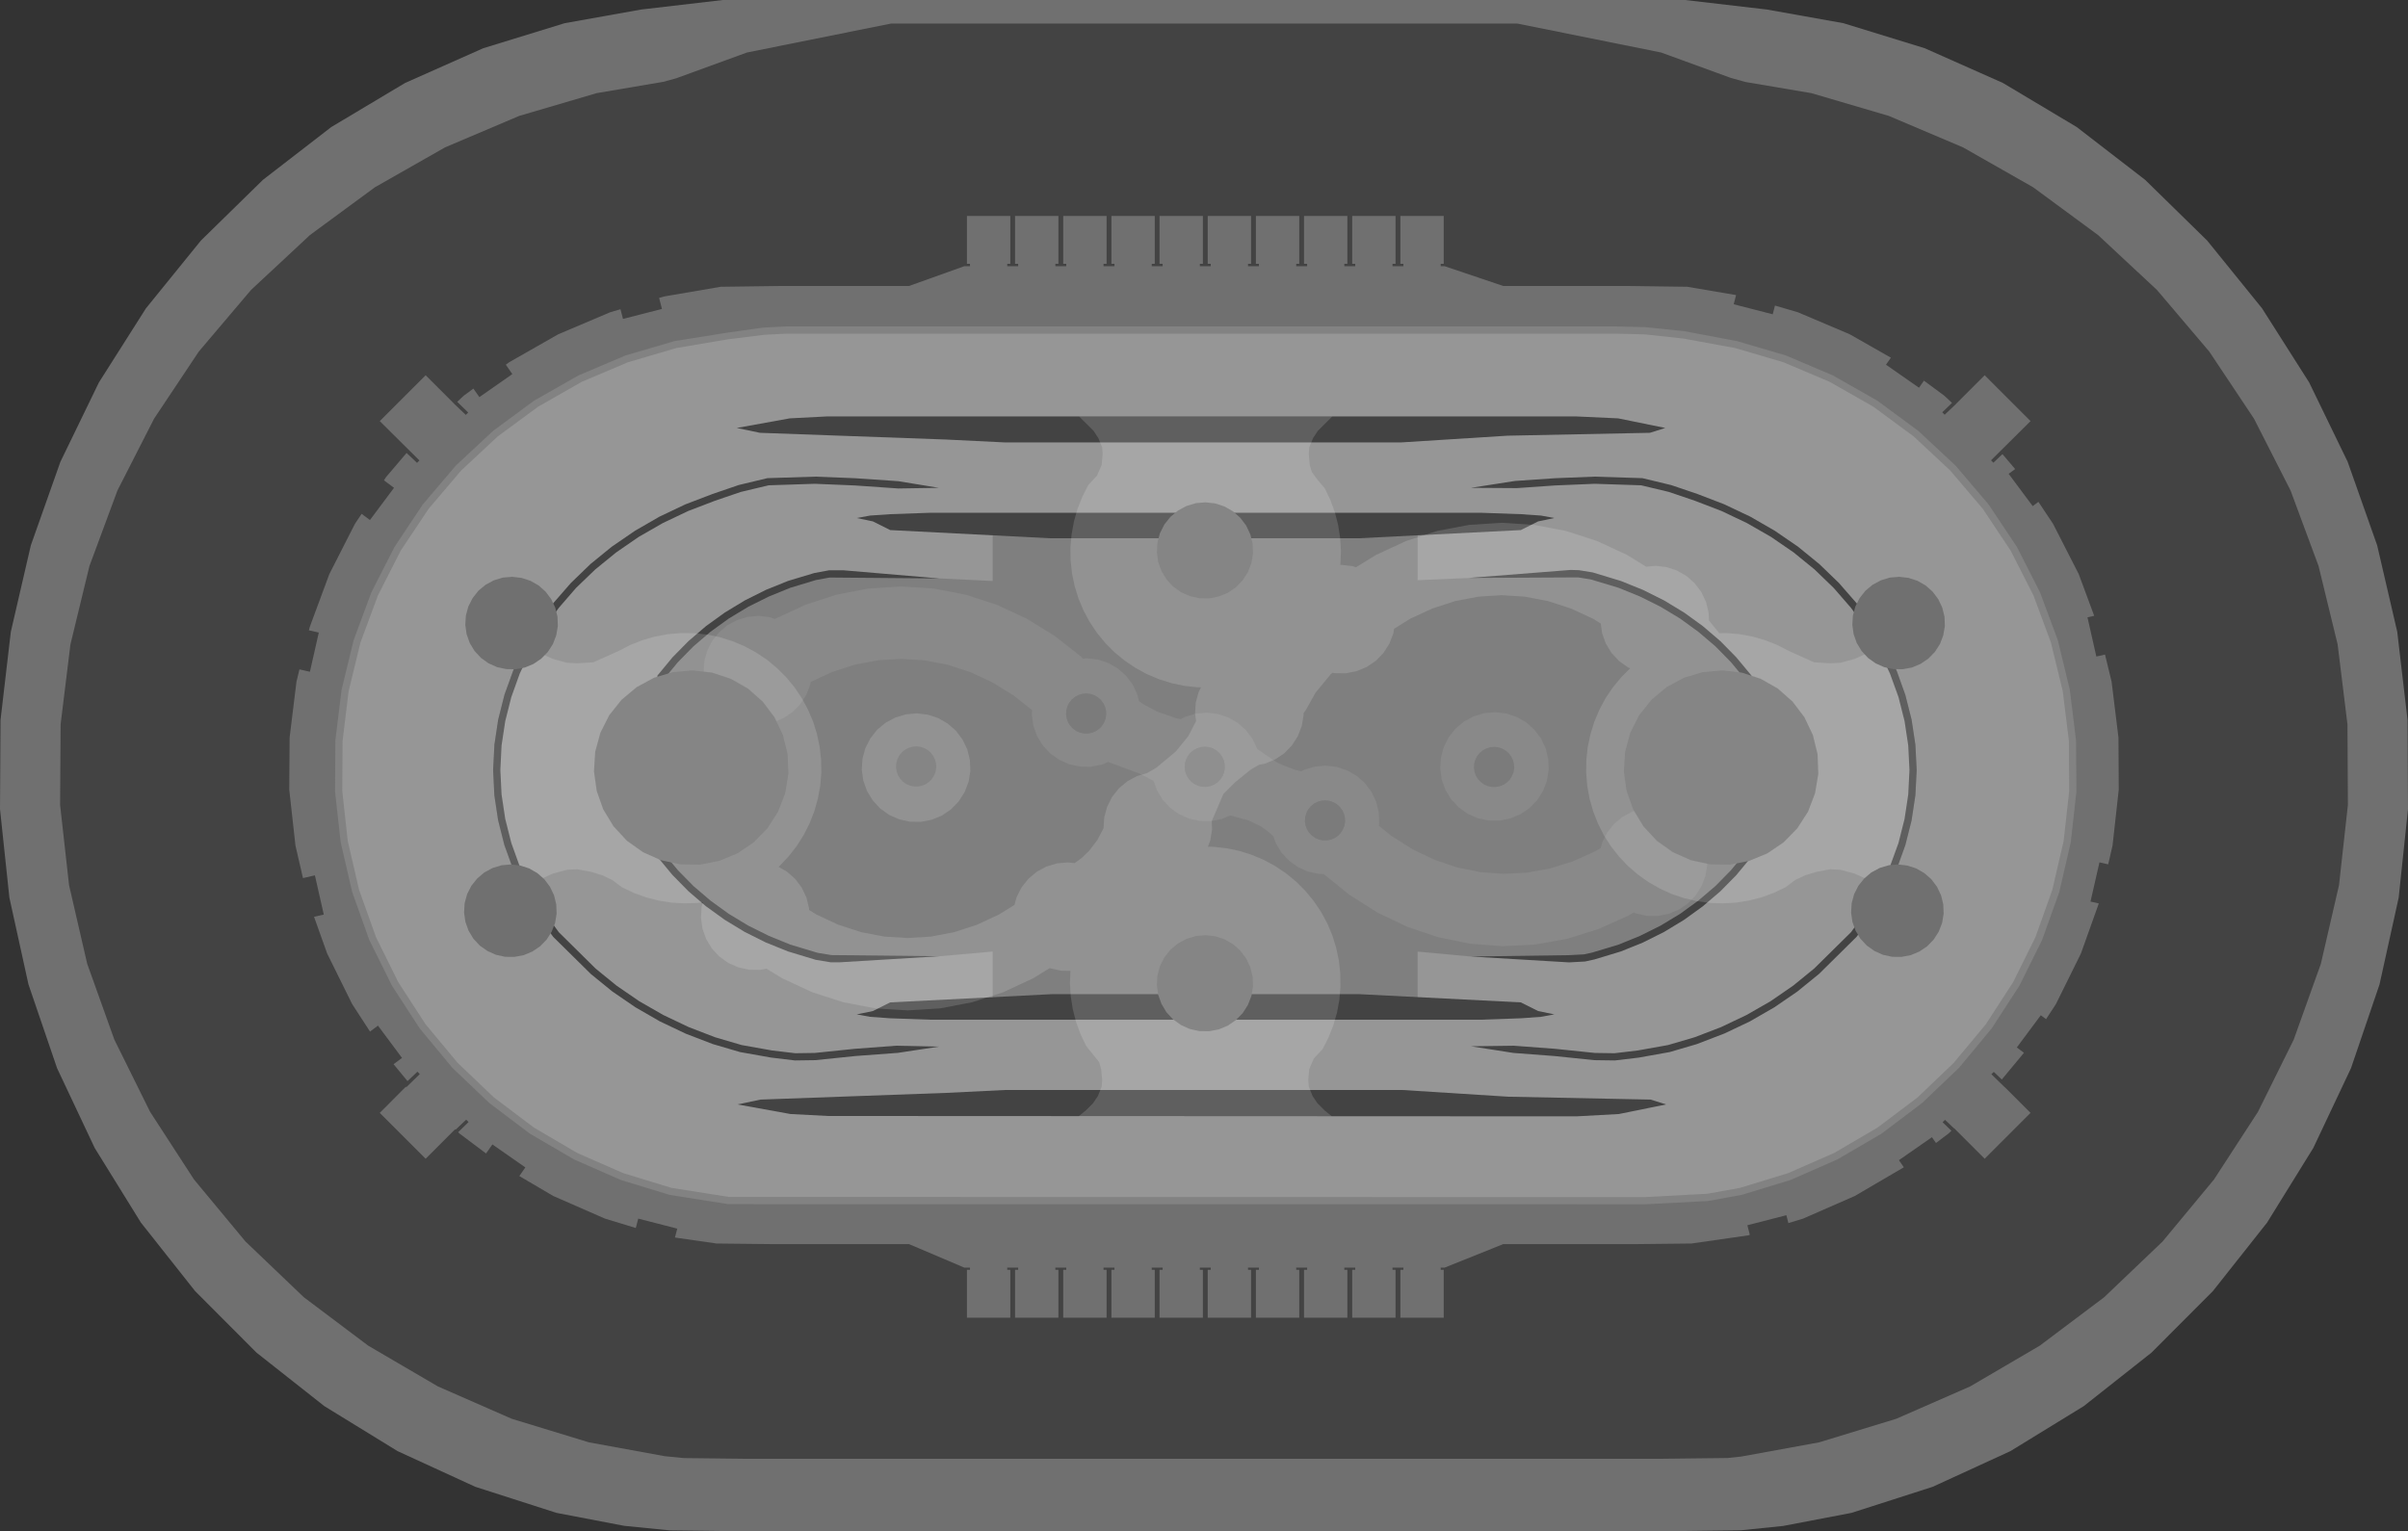 <?xml version="1.0" encoding="UTF-8" standalone="no"?>
<svg xmlns:ffdec="https://www.free-decompiler.com/flash" xmlns:xlink="http://www.w3.org/1999/xlink" ffdec:objectType="shape" height="1060.0px" width="1666.65px" xmlns="http://www.w3.org/2000/svg">
  <rect width="100%" height="100%" fill="#333333" stroke="none"/>
  <g transform="matrix(1.0, 0.0, 0.0, 1.0, 834.15, 531.0)">
    <path d="M603.2 -443.05 L650.55 -406.5 693.5 -364.45 731.5 -317.5 764.1 -266.2 790.75 -211.25 811.15 -153.45 825.05 -93.6 832.2 -32.4 832.5 29.2 826.05 90.5 812.8 150.55 793.05 208.55 766.95 263.8 734.95 315.5 697.45 362.9 654.95 405.5 608.05 442.55 557.3 473.7 503.5 498.4 447.3 516.45 399.95 525.5 370.65 528.5 330.9 529.0 -333.5 529.0 -370.65 528.55 -402.15 525.4 -448.95 516.45 -505.15 498.4 -558.95 473.7 -609.65 442.55 -656.6 405.5 -699.1 362.9 -736.6 315.5 -768.6 263.8 -794.65 208.55 -814.45 150.55 -827.65 90.5 -834.15 29.2 -833.8 -32.4 -826.65 -93.6 -812.8 -153.45 -792.35 -211.25 -765.7 -266.2 -733.15 -317.5 -695.1 -364.45 -652.15 -406.5 -604.85 -443.05 -553.8 -473.55 -499.7 -497.6 -443.3 -514.95 -390.4 -524.4 -333.8 -531.0 332.15 -531.0 388.8 -524.4 441.7 -514.95 498.05 -497.6 552.15 -473.55 603.2 -443.05" fill="#707070" fill-rule="evenodd" stroke="none"/>
    <path d="M524.55 -428.95 L573.05 -401.35 618.0 -368.25 658.8 -330.2 694.95 -287.6 725.9 -241.15 751.2 -191.45 770.6 -139.1 783.8 -84.85 790.6 -29.45 790.9 26.35 784.75 81.85 772.2 136.25 753.4 188.8 728.65 238.8 698.2 285.65 662.6 328.6 622.2 367.15 577.6 400.7 529.45 428.9 478.3 451.3 424.95 467.6 371.0 477.45 361.65 478.45 314.3 479.0 -316.9 479.0 -360.95 478.5 -374.0 477.2 -426.55 467.6 -479.95 451.3 -531.05 428.9 -579.25 400.7 -623.85 367.15 -664.2 328.6 -699.85 285.65 -730.25 238.8 -755.0 188.8 -773.8 136.25 -786.35 81.85 -792.55 26.35 -792.2 -29.45 -785.4 -84.85 -772.25 -139.1 -752.85 -191.45 -727.5 -241.15 -696.55 -287.6 -660.45 -330.2 -619.65 -368.25 -574.65 -401.35 -526.15 -428.95 -474.8 -450.75 -421.25 -466.5 -375.05 -474.35 -366.25 -476.75 -317.15 -494.65 -217.35 -514.7 216.0 -514.7 315.55 -494.65 363.55 -477.15 373.85 -474.25 419.6 -466.5 473.15 -450.75 524.55 -428.95" fill="#434343" fill-rule="evenodd" stroke="none"/>
    <path d="M392.8 -313.4 L394.35 -319.45 410.25 -314.8 446.15 -299.55 474.6 -283.35 471.2 -278.5 494.05 -262.55 497.45 -267.45 511.5 -257.1 516.9 -252.05 510.15 -245.55 511.8 -243.85 519.7 -251.35 519.7 -251.4 539.5 -271.2 571.25 -239.45 543.9 -212.3 545.55 -210.65 551.8 -216.6 560.6 -206.25 556.1 -202.95 572.75 -180.6 576.7 -183.55 586.85 -168.3 604.6 -133.55 615.3 -104.65 610.65 -103.6 616.8 -76.45 622.8 -77.8 627.35 -59.05 632.1 -20.35 632.3 15.7 628.0 54.45 625.0 67.45 618.95 66.05 612.75 93.2 618.5 94.5 606.1 129.2 588.8 164.2 582.0 174.6 578.35 171.9 561.75 194.2 566.7 197.9 551.35 216.4 545.8 211.1 544.15 212.75 553.6 221.95 553.6 221.85 571.25 239.5 539.5 271.25 518.35 250.1 518.25 250.2 512.05 244.3 510.4 246.0 516.5 251.9 514.4 253.85 505.8 260.35 503.0 256.35 480.15 272.25 483.5 277.1 483.25 277.35 449.6 297.05 413.85 312.7 403.65 315.8 402.25 310.35 375.25 317.3 376.95 323.95 375.85 324.3 336.5 329.95 299.25 330.35 206.3 330.35 165.7 346.65 163.0 346.65 163.0 348.15 165.1 348.15 165.1 381.3 135.1 381.3 135.1 348.15 137.2 348.15 137.2 346.65 129.65 346.65 129.65 348.15 131.75 348.15 131.75 381.3 101.75 381.3 101.75 348.15 103.85 348.15 103.85 346.65 96.3 346.65 96.3 348.15 98.4 348.15 98.4 381.3 68.4 381.3 68.4 348.15 70.55 348.15 70.55 346.65 63.0 346.65 63.0 348.15 65.1 348.15 65.1 381.3 35.1 381.3 35.1 348.15 37.2 348.15 37.2 346.65 29.65 346.65 29.65 348.15 31.75 348.15 31.75 381.3 1.75 381.3 1.75 348.15 3.85 348.15 3.85 346.65 -3.7 346.65 -3.7 348.15 -1.6 348.15 -1.6 381.3 -31.6 381.3 -31.6 348.15 -29.45 348.15 -29.45 346.65 -37.0 346.65 -37.0 348.15 -34.9 348.15 -34.9 381.3 -64.9 381.3 -64.9 348.15 -62.8 348.15 -62.8 346.65 -70.35 346.65 -70.35 348.15 -68.25 348.15 -68.25 381.3 -98.25 381.3 -98.25 348.15 -96.15 348.15 -96.15 346.65 -103.7 346.65 -103.7 348.15 -101.6 348.15 -101.6 381.3 -131.6 381.3 -131.6 348.15 -129.45 348.15 -129.45 346.65 -137.0 346.65 -137.0 348.15 -134.9 348.15 -134.9 381.3 -164.9 381.3 -164.9 348.15 -162.8 348.15 -162.8 346.65 -166.7 346.65 -205.0 330.35 -301.05 330.35 -338.15 329.95 -367.0 325.8 -365.4 319.65 -392.4 312.7 -394.1 319.2 -415.45 312.7 -451.2 297.05 -474.7 283.25 -470.55 277.25 -493.35 261.35 -497.75 267.6 -516.05 253.85 -517.05 252.9 -509.85 245.85 -511.5 244.2 -518.85 251.2 -519.15 250.85 -539.55 271.25 -571.3 239.5 -553.1 221.25 -553.05 221.85 -543.6 212.65 -545.25 211.0 -552.1 217.5 -561.75 205.8 -555.9 201.45 -572.55 179.1 -578.05 183.2 -590.4 164.2 -607.7 129.2 -616.8 103.75 -610.05 102.2 -616.2 75.05 -624.45 76.95 -629.65 54.45 -633.95 15.7 -633.7 -20.35 -628.95 -59.05 -626.9 -67.55 -619.65 -65.9 -613.5 -93.05 -620.35 -94.6 -619.75 -96.95 -606.2 -133.55 -588.5 -168.3 -583.85 -175.25 -578.1 -170.95 -561.45 -193.25 -568.4 -198.45 -566.9 -200.75 -552.75 -217.4 -545.5 -210.55 -543.85 -212.2 -571.3 -239.45 -539.55 -271.2 -519.65 -251.3 -519.65 -251.25 -511.75 -243.75 -510.1 -245.4 -517.7 -252.8 -513.1 -257.1 -506.5 -261.95 -502.35 -256.05 -479.55 -272.0 -484.05 -278.5 -481.65 -280.25 -447.8 -299.55 -411.85 -314.8 -404.7 -316.9 -402.95 -310.2 -376.0 -317.1 -377.95 -324.75 -374.45 -325.75 -335.3 -332.45 -293.95 -333.0 -205.0 -333.0 -166.7 -346.7 -162.8 -346.7 -162.8 -348.35 -164.9 -348.35 -164.9 -381.5 -134.9 -381.5 -134.9 -348.35 -137.0 -348.35 -137.0 -346.7 -129.45 -346.7 -129.45 -348.35 -131.6 -348.35 -131.6 -381.5 -101.6 -381.5 -101.6 -348.35 -103.7 -348.35 -103.7 -346.7 -96.15 -346.7 -96.15 -348.35 -98.25 -348.35 -98.25 -381.5 -68.25 -381.5 -68.25 -348.35 -70.35 -348.35 -70.35 -346.7 -62.8 -346.7 -62.8 -348.35 -64.9 -348.35 -64.9 -381.5 -34.9 -381.5 -34.9 -348.35 -37.0 -348.35 -37.0 -346.7 -29.45 -346.7 -29.45 -348.35 -31.6 -348.35 -31.6 -381.5 -1.6 -381.5 -1.6 -348.35 -3.7 -348.35 -3.7 -346.7 3.85 -346.7 3.85 -348.35 1.75 -348.35 1.75 -381.5 31.75 -381.5 31.75 -348.35 29.65 -348.35 29.65 -346.7 37.2 -346.7 37.2 -348.35 35.1 -348.35 35.1 -381.5 65.1 -381.5 65.1 -348.35 63.0 -348.35 63.0 -346.7 70.55 -346.7 70.55 -348.35 68.4 -348.35 68.4 -381.5 98.4 -381.5 98.4 -348.35 96.3 -348.35 96.3 -346.7 103.85 -346.7 103.85 -348.35 101.75 -348.35 101.75 -381.5 131.75 -381.5 131.75 -348.35 129.65 -348.35 129.65 -346.7 137.2 -346.7 137.2 -348.35 135.1 -348.35 135.1 -381.5 165.1 -381.5 165.1 -348.35 163.0 -348.35 163.0 -346.7 165.7 -346.7 206.3 -333.0 292.85 -333.0 333.65 -332.45 367.45 -326.7 365.8 -320.35 392.8 -313.4" fill="#707070" fill-rule="evenodd" stroke="none"/>
    <path d="M387.65 -287.0 L417.3 -276.0 468.0 -250.0 505.0 -218.35 535.65 -185.7 556.0 -156.7 570.65 -128.7 587.0 -89.0 599.3 -28.0 600.1 9.85 598.55 31.2 593.4 63.65 581.65 104.8 562.8 147.0 539.0 183.4 510.3 217.0 470.75 249.0 436.55 270.1 389.0 288.3 345.0 299.0 305.5 301.0 -291.0 301.0 -330.5 299.5 -389.45 289.4 -425.45 274.0 -458.35 256.3 -492.35 231.65 -515.7 210.3 -535.0 187.0 -554.35 159.65 -571.0 128.3 -583.0 99.0 -593.0 65.65 -600.35 21.0 -599.7 -23.0 -595.0 -53.0 -586.35 -86.35 -575.7 -117.7 -565.0 -139.7 -541.7 -175.7 -519.7 -203.7 -495.7 -227.0 -469.0 -247.0 -446.35 -261.0 -411.0 -279.0 -380.35 -287.7 -337.0 -297.0 -307.0 -302.0 295.0 -302.35 335.0 -298.35 387.65 -287.0" fill="#969696" fill-rule="evenodd" stroke="none"/>
    <path d="M304.6 -304.5 L331.65 -301.7 368.0 -294.85 401.9 -284.9 434.4 -271.1 465.1 -253.65 493.55 -232.7 519.4 -208.6 542.25 -181.7 561.85 -152.3 577.85 -120.8 590.15 -87.7 598.45 -53.35 602.75 -18.3 603.0 17.05 599.1 52.15 591.15 86.55 579.25 119.8 563.55 151.45 544.3 181.1 521.75 208.3 496.2 232.65 468.0 253.95 437.5 271.75 405.15 285.95 371.4 296.25 348.2 300.5 304.35 302.8 -330.0 302.7 -370.6 296.3 -404.45 285.95 -436.8 271.75 -467.3 253.95 -495.5 232.65 -521.05 208.3 -543.6 181.1 -562.85 151.45 -578.55 119.8 -590.4 86.55 -598.35 52.15 -602.25 17.05 -602.05 -18.3 -597.75 -53.35 -589.4 -87.7 -577.15 -120.8 -561.1 -152.3 -541.55 -181.7 -518.7 -208.6 -492.85 -232.7 -464.4 -253.65 -433.7 -271.1 -401.2 -284.9 -367.25 -294.85 -330.3 -300.75 -305.85 -304.2 -289.9 -305.0 284.2 -305.0 304.6 -304.5 M331.0 -296.6 L304.2 -299.5 284.15 -300.0 -289.7 -300.0 -305.2 -299.2 -330.85 -296.0 -366.15 -290.0 -399.5 -280.2 -431.5 -266.65 -461.65 -249.45 -489.65 -228.85 -515.05 -205.15 -537.55 -178.65 -556.8 -149.75 -572.55 -118.8 -584.65 -86.2 -592.85 -52.45 -597.05 -17.95 -597.25 16.75 -593.45 51.3 -585.6 85.15 -573.9 117.85 -558.5 149.0 -539.6 178.15 -517.4 204.85 -492.25 228.85 -464.5 249.75 -434.55 267.3 Q-418.6 274.3 -402.7 281.25 L-369.5 291.4 -329.6 297.7 304.2 297.8 347.6 295.5 370.2 291.4 403.4 281.25 Q419.35 274.3 435.25 267.3 L465.25 249.75 493.0 228.85 518.1 204.85 540.3 178.15 559.2 149.0 574.65 117.85 586.3 85.15 594.15 51.3 598.0 16.75 597.8 -17.95 593.55 -52.45 585.35 -86.2 573.25 -118.8 557.5 -149.75 538.25 -178.65 515.75 -205.15 490.35 -228.85 462.4 -249.45 432.2 -266.65 400.2 -280.2 366.9 -290.0 331.0 -296.6" fill="#828282" fill-rule="evenodd" stroke="none"/>
    <path d="M301.95 -120.3 L316.4 -113.1 330.05 -104.8 342.9 -95.55 354.85 -85.3 365.75 -74.2 375.6 -62.35 375.6 61.3 365.75 73.15 354.85 84.25 342.9 94.5 330.05 103.75 316.4 112.05 301.95 119.25 286.9 125.35 265.0 132.0 255.65 133.0 183.8 131.25 147.05 127.85 147.05 165.3 -147.1 165.3 -147.1 127.8 -183.9 131.05 -256.7 133.0 -266.05 132.0 -288.0 125.35 -303.05 119.25 -317.45 112.05 -331.15 103.75 -344.0 94.5 -355.9 84.25 -366.85 73.15 -376.65 61.3 -376.65 -62.35 -366.85 -74.2 -355.9 -85.3 -344.0 -95.55 -331.15 -104.8 -317.45 -113.1 -303.05 -120.3 -288.0 -126.4 -266.05 -133.05 -256.7 -134.05 -147.1 -128.75 -147.1 -165.35 147.05 -165.35 147.05 -129.3 255.65 -134.05 265.0 -133.05 286.9 -126.4 301.95 -120.3" fill="#7f7f7f" fill-rule="evenodd" stroke="none"/>
    <path d="M308.3 230.3 L319.0 233.65 286.3 240.3 257.0 241.9 -261.0 241.65 -287.0 240.3 -323.7 233.65 -307.7 230.3 -179.0 225.65 -138.35 223.65 136.3 223.65 209.65 228.3 308.3 230.3" fill="#434343" fill-rule="evenodd" stroke="none"/>
    <path d="M230.45 169.0 L241.65 171.3 232.4 173.0 218.65 174.0 190.45 175.0 -190.0 175.0 -218.2 174.0 -231.95 173.0 -241.2 171.3 -230.0 169.0 -218.0 163.0 -106.0 157.3 106.45 157.3 218.45 163.0 230.45 169.0" fill="#434343" fill-rule="evenodd" stroke="none"/>
    <path d="M307.8 -231.35 L209.15 -229.35 135.8 -224.7 -138.85 -224.7 -179.55 -226.7 -308.2 -231.35 -324.2 -234.7 -287.55 -241.35 -261.55 -242.7 256.45 -242.7 285.8 -241.35 318.45 -234.7 307.8 -231.35" fill="#434343" fill-rule="evenodd" stroke="none"/>
    <path d="M230.45 -170.0 L218.45 -164.0 106.65 -158.35 -107.7 -158.35 -218.0 -164.0 -230.0 -170.0 -241.2 -172.35 -231.95 -174.05 -218.2 -175.0 -190.0 -176.0 190.45 -176.0 218.65 -175.0 232.4 -174.05 241.65 -172.35 230.45 -170.0" fill="#434343" fill-rule="evenodd" stroke="none"/>
    <path d="M317.7 -115.25 L331.45 -106.9 331.55 -106.85 344.45 -97.5 356.65 -87.05 367.6 -75.9 378.1 -63.25 378.1 62.2 367.55 74.95 356.55 86.1 344.4 96.5 331.45 105.85 317.5 114.3 303.0 121.55 287.65 127.75 269.15 133.35 269.05 133.35 262.9 134.7 251.9 135.3 251.8 135.3 183.8 131.25 252.0 130.3 262.2 129.75 267.9 128.5 286.1 123.0 300.95 116.95 315.2 109.85 328.7 101.7 341.35 92.5 353.15 82.45 363.9 71.5 373.1 60.4 373.1 -61.45 363.9 -72.55 353.15 -83.5 341.35 -93.55 328.7 -102.75 315.2 -110.9 300.95 -118.0 286.1 -124.05 266.8 -129.85 258.1 -131.25 182.3 -130.85 252.9 -136.4 258.55 -136.25 268.15 -134.7 287.75 -128.75 303.1 -122.55 317.7 -115.25" fill="#434343" fill-rule="evenodd" stroke="none"/>
    <path d="M-374.15 -61.45 L-374.15 60.4 -364.95 71.5 -354.2 82.45 -342.45 92.5 -329.75 101.7 -316.25 109.85 -302.0 116.95 -287.15 123.0 -268.2 128.7 -258.75 130.25 -183.9 131.05 -252.95 135.25 -259.15 135.25 -269.5 133.55 -288.8 127.7 -304.15 121.5 -318.75 114.2 -332.5 105.85 -345.6 96.4 -357.6 86.1 -368.75 74.75 -379.15 62.2 -379.15 -63.25 -368.6 -76.0 -357.6 -87.15 -345.45 -97.55 -332.5 -106.9 -318.55 -115.35 -304.05 -122.6 -288.7 -128.8 -270.6 -134.25 -260.4 -136.15 -250.2 -136.15 -183.9 -130.5 -259.9 -131.15 -269.45 -129.4 -287.15 -124.05 -302.0 -118.0 -316.25 -110.9 -329.75 -102.75 -342.45 -93.55 -354.2 -83.5 -364.95 -72.55 -374.15 -61.45" fill="#434343" fill-rule="evenodd" stroke="none"/>
    <path d="M-359.8 -181.8 L-341.1 -188.95 -322.85 -195.2 -303.0 -199.95 -269.85 -201.0 -242.2 -199.9 -212.4 -197.85 -184.35 -193.25 -212.35 -192.8 -242.5 -194.9 -270.2 -196.05 -302.15 -195.0 -321.45 -190.4 -339.45 -184.25 -357.85 -177.2 -375.4 -168.85 -392.05 -159.3 -407.65 -148.55 -422.15 -136.75 -435.45 -123.95 -447.35 -110.2 -457.9 -95.7 -466.9 -80.5 -474.4 -64.7 -480.25 -48.4 -484.45 -31.75 -487.0 -14.9 -487.85 2.1 -487.0 19.1 -484.45 36.0 -480.25 52.65 -474.4 68.9 -466.9 84.7 -457.9 99.95 -447.4 114.4 -421.85 139.65 -407.35 151.45 -391.7 162.2 -375.05 171.75 -357.5 180.1 -339.2 187.15 -320.8 192.55 -299.75 196.3 -283.7 198.2 -270.15 198.0 -242.55 195.15 -213.9 193.0 -184.35 193.65 -212.7 197.95 -242.15 200.15 -269.85 203.0 -283.95 203.2 -300.55 201.2 -321.95 197.4 -340.85 191.85 -359.45 184.7 -377.35 176.2 -394.35 166.4 -410.4 155.4 -425.15 143.4 -451.25 117.65 -462.15 102.6 -471.35 87.05 -479.05 70.7 -485.05 54.1 -489.4 36.85 -492.0 19.6 -492.85 2.1 -491.95 -15.5 -489.35 -32.75 -485.0 -50.0 -479.0 -66.6 -471.25 -82.95 -462.05 -98.45 -451.2 -113.4 -439.05 -127.35 -425.4 -140.55 -410.65 -152.55 -394.6 -163.55 -377.7 -173.3 -359.8 -181.8" fill="#434343" fill-rule="evenodd" stroke="none"/>
    <path d="M478.65 -66.5 L484.6 -49.85 488.95 -32.65 491.55 -15.4 492.45 2.1 491.55 19.6 488.9 37.1 484.6 54.1 478.55 70.95 470.9 87.2 461.65 102.7 461.6 102.75 450.8 117.65 424.75 143.4 424.65 143.45 409.9 155.45 409.85 155.5 393.95 166.4 376.95 176.2 359.05 184.7 358.95 184.7 340.35 191.85 340.25 191.9 321.5 197.4 300.0 201.25 283.55 203.2 269.3 203.0 241.7 200.15 213.35 198.0 183.95 193.4 213.6 193.0 242.2 195.15 269.7 198.0 283.3 198.2 299.35 196.3 320.35 192.55 338.75 187.15 357.1 180.1 374.65 171.75 391.3 162.2 406.9 151.45 421.4 139.65 447.0 114.4 457.45 99.95 466.5 84.7 473.95 68.9 479.85 52.65 484.05 36.0 486.6 19.1 487.45 2.1 486.6 -14.9 484.05 -31.75 479.85 -48.4 473.95 -64.7 466.5 -80.5 457.45 -95.7 446.95 -110.2 435.0 -123.95 421.75 -136.75 407.25 -148.55 391.6 -159.3 374.95 -168.85 357.4 -177.2 339.05 -184.25 321.0 -190.4 301.75 -195.0 269.65 -196.05 242.1 -194.9 215.65 -193.05 183.95 -193.25 214.4 -198.0 241.85 -199.9 269.4 -201.0 302.6 -199.95 322.55 -195.15 340.8 -188.95 359.4 -181.8 359.45 -181.75 377.3 -173.3 394.35 -163.45 410.25 -152.55 425.15 -140.4 438.65 -127.35 450.95 -113.25 461.65 -98.45 461.7 -98.35 470.9 -82.85 478.65 -66.5" fill="#434343" fill-rule="evenodd" stroke="none"/>
    <path d="M-74.3 -48.3 L-72.2 -46.45 -70.5 -44.2 -69.25 -41.65 -68.6 -38.9 -68.5 -36.1 -68.95 -33.3 -69.95 -30.7 -71.5 -28.3 -73.45 -26.3 -75.8 -24.7 -78.4 -23.65 -81.15 -23.1 -84.0 -23.15 -86.75 -23.75 -89.3 -24.9 -91.6 -26.55 -93.5 -28.6 -95.0 -31.0 -95.95 -33.65 -96.3 -36.45 -96.15 -39.25 -95.4 -42.0 -94.15 -44.5 -92.35 -46.7 -90.2 -48.5 -87.75 -49.85 -85.05 -50.65 -82.2 -50.9 -79.4 -50.6 -76.75 -49.7 -74.3 -48.3" fill="#707070" fill-rule="evenodd" stroke="none"/>
    <path d="M-191.95 -11.65 L-189.85 -9.8 -188.15 -7.55 -186.95 -5.0 -186.25 -2.25 -186.15 0.55 -186.6 3.35 -187.65 5.95 -189.15 8.35 -191.1 10.35 -193.45 11.95 -196.05 13.0 -198.85 13.55 -201.65 13.5 -204.4 12.9 -207.0 11.8 -209.25 10.15 -211.2 8.05 -212.65 5.65 -213.6 3.0 -214.0 0.2 -213.8 -2.6 -213.05 -5.3 -211.8 -7.85 -210.05 -10.05 -207.9 -11.85 -205.4 -13.2 -202.7 -14.0 -199.9 -14.25 -197.1 -13.95 -194.4 -13.05 -191.95 -11.65" fill="#707070" fill-rule="evenodd" stroke="none"/>
    <path d="M7.8 -11.45 L9.95 -9.55 11.65 -7.3 12.85 -4.75 13.5 -2.05 13.6 0.8 13.15 3.55 12.15 6.2 10.6 8.55 8.65 10.6 6.3 12.15 3.7 13.25 0.95 13.8 -1.85 13.75 -4.6 13.15 -7.2 12.0 -9.5 10.35 -11.4 8.3 -12.85 5.9 -13.8 3.25 -14.2 0.45 -14.05 -2.4 -13.3 -5.1 -12.0 -7.6 -10.25 -9.8 -8.1 -11.65 -5.6 -12.95 -2.9 -13.8 -0.1 -14.05 2.7 -13.7 5.35 -12.85 7.8 -11.45" fill="#707070" fill-rule="evenodd" stroke="none"/>
    <path d="M96.85 37.9 L96.4 40.7 95.35 43.3 93.85 45.7 91.9 47.7 89.55 49.3 86.95 50.35 84.15 50.9 81.35 50.85 78.6 50.25 76.0 49.1 73.75 47.45 71.8 45.4 70.35 43.0 69.4 40.35 69.0 37.55 69.2 34.75 69.95 32.0 71.2 29.5 72.95 27.3 75.1 25.5 77.6 24.15 80.3 23.35 83.1 23.1 85.9 23.4 88.6 24.3 91.05 25.7 93.15 27.55 94.85 29.8 96.05 32.35 96.75 35.1 96.85 37.9" fill="#707070" fill-rule="evenodd" stroke="none"/>
    <path d="M208.05 -11.3 L210.15 -9.45 211.85 -7.2 213.05 -4.65 213.75 -1.9 213.85 0.9 213.4 3.7 212.35 6.3 210.85 8.7 208.9 10.7 206.55 12.3 203.95 13.35 201.15 13.9 198.35 13.85 195.6 13.25 193.0 12.1 190.75 10.45 188.8 8.4 187.35 6.0 186.4 3.35 186.0 0.55 186.2 -2.25 186.95 -5.0 188.2 -7.5 189.95 -9.7 192.1 -11.5 194.6 -12.85 197.3 -13.65 200.1 -13.9 202.9 -13.6 205.6 -12.7 208.05 -11.3" fill="#707070" fill-rule="evenodd" stroke="none"/>
    <path d="M-235.2 -13.0 L-231.75 -19.75 -227.05 -25.75 -221.2 -30.6 -214.5 -34.2 -207.2 -36.4 -199.6 -37.1 -192.05 -36.2 -184.85 -33.85 -178.25 -30.05 -172.5 -25.05 -167.95 -18.95 -164.65 -12.1 -162.85 -4.7 -162.55 2.9 -163.8 10.4 -166.55 17.5 -170.65 23.9 -175.95 29.35 -182.25 33.65 -189.3 36.55 -196.75 38.0 -204.35 37.9 -211.8 36.25 -218.75 33.2 -224.95 28.75 -230.1 23.15 -234.05 16.65 -236.6 9.5 -237.7 1.95 -237.2 -5.65 -235.2 -13.0" fill="#ffffff" fill-opacity="0.149" fill-rule="evenodd" stroke="none"/>
    <path d="M165.15 -13.8 L168.55 -20.6 173.3 -26.55 179.15 -31.45 185.85 -35.05 193.1 -37.25 200.7 -37.9 208.25 -37.05 215.5 -34.65 222.1 -30.9 227.8 -25.85 232.4 -19.8 235.65 -12.9 237.45 -5.55 237.75 2.05 236.5 9.6 233.8 16.7 229.7 23.1 224.35 28.55 218.05 32.8 211.05 35.7 203.55 37.15 195.95 37.05 188.5 35.45 181.55 32.35 175.4 27.9 170.2 22.35 166.25 15.85 163.7 8.65 162.65 1.15 163.15 -6.45 165.15 -13.8" fill="#ffffff" fill-opacity="0.078" fill-rule="evenodd" stroke="none"/>
    <path d="M1.05 -37.6 L8.6 -36.7 15.85 -34.35 22.45 -30.55 28.15 -25.55 32.75 -19.45 36.0 -12.6 36.05 -12.4 49.3 -3.35 54.3 -1.0 62.3 2.0 66.4 3.05 68.5 1.95 75.8 -0.25 83.35 -0.9 90.95 -0.05 98.15 2.35 104.75 6.1 110.5 11.15 115.05 17.2 118.35 24.1 120.15 31.45 120.45 39.05 120.15 40.7 128.9 47.75 143.5 57.0 158.65 64.25 174.3 69.55 190.3 72.8 206.4 74.0 222.55 73.2 238.6 70.3 254.4 65.4 269.75 58.5 273.75 56.15 274.8 52.2 278.25 45.4 282.95 39.45 288.8 34.55 295.5 30.95 302.8 28.75 310.35 28.1 317.95 28.95 325.15 31.35 331.75 35.1 337.5 40.15 342.05 46.2 345.35 53.1 347.15 60.45 347.45 68.05 346.2 75.6 343.45 82.7 339.35 89.1 334.05 94.55 327.75 98.8 320.7 101.7 313.25 103.15 305.6 103.05 298.2 101.45 296.6 100.7 292.95 102.9 272.1 112.25 250.45 119.0 228.25 122.95 205.8 124.1 183.4 122.4 161.3 117.9 139.8 110.65 119.2 100.8 99.75 88.45 82.0 74.1 78.6 74.05 71.2 72.45 64.25 69.35 58.05 64.9 52.85 59.35 48.95 52.85 47.2 48.05 43.0 44.3 38.3 41.0 30.0 37.0 17.35 33.6 11.35 36.05 3.9 37.5 -3.7 37.4 -11.15 35.75 -18.1 32.7 -24.3 28.25 -29.45 22.7 -33.4 16.15 -35.7 9.65 -45.35 4.65 -67.15 -3.45 -71.65 -1.6 -79.1 -0.15 -86.7 -0.25 -94.15 -1.9 -101.1 -5.0 -107.3 -9.4 -112.45 -15.0 -116.4 -21.5 -118.95 -28.65 -120.0 -36.2 -119.8 -39.4 -132.7 -49.55 -147.35 -58.6 -162.65 -65.7 -178.35 -70.8 -194.35 -73.85 -210.5 -74.85 -226.65 -73.85 -242.65 -70.8 -258.35 -65.7 -273.0 -58.9 -273.3 -57.1 -276.05 -50.0 -280.15 -43.6 -285.45 -38.15 -291.75 -33.85 -298.8 -30.95 -306.25 -29.5 -313.85 -29.6 -321.3 -31.25 -328.25 -34.3 -334.45 -38.75 -339.6 -44.35 -343.55 -50.85 -346.1 -58.0 -347.15 -65.55 -346.7 -73.15 -344.7 -80.45 -341.25 -87.25 -336.5 -93.2 -330.7 -98.1 -324.0 -101.7 -316.7 -103.9 -309.1 -104.6 -301.55 -103.7 -297.75 -102.45 -297.35 -102.7 -276.65 -112.3 -255.1 -119.3 -232.95 -123.55 -210.5 -124.95 -188.05 -123.55 -165.9 -119.3 -144.35 -112.3 -123.6 -102.7 -104.0 -90.6 -85.7 -76.2 -84.5 -75.0 -81.95 -75.25 -74.4 -74.4 -67.15 -72.0 -60.55 -68.25 -54.85 -63.2 -50.25 -57.15 -47.0 -50.25 -45.9 -45.65 -42.7 -43.35 -33.35 -38.35 -20.0 -33.7 -16.85 -33.1 -13.85 -34.7 -6.55 -36.9 1.05 -37.6" fill="#ffffff" fill-opacity="0.078" fill-rule="evenodd" stroke="none"/>
    <path d="M28.35 132.5 L31.2 138.6 32.85 145.15 33.1 151.85 32.0 158.5 29.55 164.8 25.9 170.5 21.2 175.3 15.65 179.1 9.4 181.7 2.8 182.95 -3.95 182.9 -10.55 181.45 -16.7 178.7 -22.2 174.8 -26.8 169.85 -30.25 164.05 -32.55 157.7 -33.45 151.05 -33.05 144.3 -31.3 137.8 -28.25 131.8 -24.05 126.5 -18.85 122.2 -12.95 119.0 -6.45 117.05 0.25 116.45 6.95 117.2 13.35 119.3 19.2 122.65 24.25 127.1 28.35 132.5" fill="#707070" fill-rule="evenodd" stroke="none"/>
    <path d="M31.2 -161.1 L32.85 -154.55 33.1 -147.8 32.0 -141.15 29.55 -134.85 25.9 -129.15 21.2 -124.35 15.65 -120.55 9.4 -118.0 2.8 -116.7 -3.95 -116.8 -10.55 -118.25 -16.7 -120.95 -22.2 -124.9 -26.8 -129.85 -30.25 -135.6 -32.55 -141.95 -33.45 -148.65 -33.05 -155.35 -31.3 -161.85 -28.25 -167.9 -24.05 -173.15 -18.85 -177.5 -12.95 -180.7 -6.45 -182.65 0.25 -183.2 6.95 -182.45 13.35 -180.35 19.2 -177.0 24.25 -172.55 28.35 -167.15 31.2 -161.1" fill="#707070" fill-rule="evenodd" stroke="none"/>
    <path d="M371.5 -65.3 L384.45 -61.05 396.3 -54.3 406.5 -45.3 414.75 -34.4 420.6 -22.1 423.85 -8.85 424.35 4.75 422.1 18.25 417.25 30.95 409.85 42.45 400.35 52.2 389.05 59.85 376.45 65.05 363.1 67.65 349.45 67.45 336.1 64.55 323.65 59.0 312.55 51.1 303.3 41.1 296.25 29.45 291.65 16.6 289.75 3.1 290.65 -10.5 294.2 -23.7 300.35 -35.85 308.85 -46.5 319.3 -55.25 331.3 -61.75 344.35 -65.65 357.95 -66.85 371.5 -65.3" fill="#707070" fill-rule="evenodd" stroke="none"/>
    <path d="M-354.85 -66.85 L-341.3 -65.3 -328.35 -61.05 -316.5 -54.3 -306.3 -45.3 -298.1 -34.4 -292.25 -22.1 -289.0 -8.85 -288.45 4.75 -290.7 18.25 -295.6 30.95 -302.95 42.45 -312.45 52.2 -323.75 59.85 -336.35 65.05 -349.75 67.65 -363.35 67.45 -376.7 64.55 Q-382.9 61.8 -389.15 59.0 L-400.25 51.1 -409.5 41.1 -416.6 29.45 -421.15 16.6 -423.05 3.1 -422.2 -10.5 -418.6 -23.7 -412.45 -35.85 -403.95 -46.5 -393.5 -55.25 -381.5 -61.75 -368.45 -65.65 -354.85 -66.85" fill="#707070" fill-rule="evenodd" stroke="none"/>
    <path d="M78.0 -232.75 L74.7 -227.75 72.0 -221.25 71.7 -216.6 72.35 -209.1 73.85 -204.15 78.1 -198.4 82.75 -193.0 86.65 -184.85 89.75 -176.35 92.0 -167.6 93.4 -158.65 93.95 -149.6 93.6 -140.55 93.5 -139.85 94.35 -139.9 101.95 -139.05 104.4 -138.25 118.25 -146.8 139.0 -156.4 160.55 -163.4 182.7 -167.6 205.15 -169.05 227.6 -167.6 249.75 -163.4 271.3 -156.4 292.0 -146.8 305.2 -138.65 311.7 -139.25 319.25 -138.4 326.5 -136.0 333.1 -132.25 338.8 -127.2 343.4 -121.15 346.65 -114.25 348.45 -106.85 348.7 -101.35 355.8 -92.65 360.8 -92.7 369.85 -91.95 378.75 -90.3 387.45 -87.8 395.85 -84.5 403.9 -80.35 421.45 -72.45 432.65 -71.8 439.65 -72.15 449.45 -74.8 456.9 -78.15 464.35 -83.15 470.9 -82.85 478.65 -66.5 484.6 -49.85 488.95 -32.65 491.55 -15.4 492.45 2.1 491.55 19.6 488.9 37.1 484.6 54.1 478.55 70.95 470.9 87.2 464.35 82.2 456.9 77.2 449.45 73.85 439.65 71.2 432.65 70.85 423.0 72.65 415.3 75.0 408.3 78.3 401.65 83.3 393.5 87.2 385.0 90.3 376.2 92.55 367.3 93.95 358.25 94.45 349.2 94.15 340.25 92.9 331.45 90.85 322.85 87.95 314.65 84.2 306.8 79.7 299.4 74.45 292.55 68.55 286.35 61.95 280.75 54.85 275.9 47.2 271.85 39.15 268.55 30.7 266.05 22.0 264.45 13.1 263.7 4.1 263.8 -4.95 264.8 -13.95 266.7 -22.8 269.4 -31.45 272.9 -39.75 277.2 -47.75 282.3 -55.25 288.05 -62.2 294.15 -68.3 292.55 -69.0 286.4 -73.4 281.2 -79.0 277.25 -85.5 274.7 -92.65 273.8 -99.3 268.3 -102.7 253.0 -109.75 237.3 -114.85 221.3 -117.9 205.15 -118.95 189.0 -117.9 173.0 -114.85 157.3 -109.75 142.0 -102.7 130.75 -95.7 130.2 -92.4 127.45 -85.3 123.35 -78.9 118.05 -73.45 111.75 -69.2 104.7 -66.3 97.25 -64.85 89.6 -64.95 88.2 -65.25 87.0 -64.35 76.3 -51.35 70.0 -40.0 68.05 -37.2 68.1 -35.95 66.85 -28.4 64.1 -21.3 60.0 -14.9 54.7 -9.45 48.4 -5.2 41.35 -2.3 37.25 -1.5 31.3 2.0 20.65 10.65 12.65 18.65 4.55 37.55 4.75 43.4 3.5 50.9 1.85 55.25 5.85 55.3 14.85 56.3 23.7 58.15 32.35 60.9 40.65 64.4 48.6 68.7 56.1 73.8 63.1 79.55 69.45 85.95 75.2 92.95 80.25 100.45 84.55 108.4 88.05 116.75 90.7 125.4 92.55 134.25 93.5 143.25 93.6 152.3 92.85 161.35 91.2 170.2 88.7 178.9 85.35 187.35 81.25 195.4 75.2 201.85 72.0 209.25 71.35 216.7 71.7 221.35 74.35 227.9 77.7 232.85 82.7 237.85 87.7 241.9 -87.65 241.9 -82.65 237.85 -77.65 232.85 -74.3 227.9 -71.65 221.35 -71.3 216.7 -72.0 209.25 -73.45 204.3 -82.4 193.15 -86.3 185.0 -89.4 176.5 -91.65 167.7 -93.05 158.75 -93.6 149.75 -93.25 141.15 -99.7 141.05 -107.15 139.45 -107.6 139.25 -119.05 146.3 -139.75 155.95 -161.3 162.9 -183.45 167.15 -205.9 168.55 -228.35 167.15 -250.5 162.9 -272.05 155.95 -292.8 146.3 -303.65 139.65 -308.1 140.5 -315.7 140.4 -323.15 138.75 -330.1 135.7 -336.3 131.25 -341.45 125.7 -345.4 119.15 -347.95 112.0 -349.0 104.45 -348.55 96.85 -347.65 93.65 -351.25 94.15 -360.3 94.45 -369.3 93.95 -378.25 92.55 -387.0 90.3 -395.5 87.2 -403.7 83.3 -410.35 78.3 -417.35 75.0 -425.0 72.65 -434.7 70.85 -441.7 71.2 -451.5 73.85 -458.95 77.2 -466.4 82.2 -471.35 87.05 -479.05 70.7 -485.05 54.1 -489.4 36.85 -492.0 19.6 -492.85 2.1 -491.95 -15.5 -489.35 -32.75 -485.0 -50.0 -479.0 -66.6 -471.25 -82.95 -466.4 -83.15 -458.95 -78.15 -451.5 -74.8 -441.7 -72.15 -434.7 -71.8 -423.5 -72.45 -405.9 -80.35 -397.85 -84.5 -389.45 -87.8 -380.75 -90.3 -371.85 -91.95 -362.85 -92.7 -353.8 -92.65 -344.8 -91.65 -335.95 -89.85 -327.3 -87.15 -318.95 -83.65 -311.0 -79.35 -303.45 -74.35 -296.5 -68.6 -290.05 -62.2 -284.3 -55.25 -279.25 -47.75 -274.95 -39.75 -271.4 -31.45 -268.7 -22.8 -266.85 -13.95 -265.85 -4.95 -265.7 4.1 -266.45 13.1 -268.1 22.0 -270.55 30.7 -273.85 39.15 -277.95 47.2 -282.8 54.85 -288.35 61.95 -294.6 68.55 -295.3 69.15 -289.55 72.45 -283.85 77.45 -279.25 83.55 -276.0 90.4 -274.2 97.8 -274.15 99.05 -269.05 102.2 -253.8 109.3 -238.05 114.4 -222.05 117.45 -205.9 118.45 -189.75 117.45 -173.75 114.4 -158.05 109.3 -142.8 102.2 -132.0 95.55 -130.55 90.2 -127.1 83.4 -122.35 77.45 -116.55 72.55 -109.85 68.95 -102.55 66.75 -94.95 66.1 -90.35 66.6 -85.45 63.0 -80.35 58.1 -74.6 50.55 -70.35 42.45 -69.85 34.85 -67.85 27.55 -64.45 20.75 -59.7 14.8 -53.85 9.9 -47.15 6.3 -40.15 4.2 -34.0 0.65 -20.35 -10.7 -11.7 -21.35 -6.7 -31.0 -6.3 -31.95 -7.0 -36.85 -6.55 -44.45 -4.55 -51.8 -2.85 -55.15 -5.5 -55.2 -14.5 -56.15 -23.35 -58.05 -31.95 -60.75 -40.3 -64.25 -48.25 -68.6 -55.75 -73.65 -62.75 -79.4 -69.1 -85.8 -74.85 -92.8 -79.9 -100.3 -84.2 -108.3 -87.7 -116.65 -90.35 -125.25 -92.2 -134.15 -93.15 -143.15 -93.25 -152.15 -92.45 -161.2 -90.8 -170.1 -88.35 -178.8 -85.0 -187.2 -80.9 -195.25 -74.85 -201.75 -71.65 -209.1 -71.0 -216.6 -71.3 -221.25 -74.0 -227.75 -77.3 -232.75 -87.3 -242.7 88.0 -242.7 78.0 -232.75" fill="#ffffff" fill-opacity="0.149" fill-rule="evenodd" stroke="none"/>
    <path d="M492.95 -128.9 L498.6 -125.7 503.45 -121.4 507.35 -116.2 510.15 -110.35 511.7 -104.05 511.95 -97.55 510.85 -91.15 508.55 -85.1 505.05 -79.65 500.5 -75.0 495.15 -71.35 489.15 -68.85 482.75 -67.65 476.3 -67.75 469.95 -69.1 464.0 -71.75 458.75 -75.5 454.3 -80.3 450.95 -85.85 448.8 -91.95 447.9 -98.35 448.3 -104.85 450.0 -111.1 452.95 -116.9 456.95 -122.0 461.95 -126.15 467.65 -129.2 473.85 -131.1 480.35 -131.65 486.8 -130.9 492.95 -128.9" fill="#707070" fill-rule="evenodd" stroke="none"/>
    <path d="M456.15 77.2 L461.1 73.0 466.8 69.95 473.05 68.05 479.5 67.5 485.95 68.25 492.1 70.25 497.75 73.5 502.6 77.75 506.5 82.95 509.3 88.8 510.85 95.1 511.1 101.6 510.05 108.0 507.7 114.05 504.2 119.5 499.7 124.15 494.3 127.8 488.3 130.3 481.95 131.5 475.45 131.45 469.1 130.05 463.2 127.4 457.9 123.65 453.5 118.9 450.15 113.35 447.95 107.2 447.05 100.8 447.45 94.3 449.15 88.05 452.1 82.25 456.15 77.2" fill="#707070" fill-rule="evenodd" stroke="none"/>
    <path d="M-479.65 -131.65 L-473.2 -130.9 -467.05 -128.9 -461.4 -125.7 -456.55 -121.4 -452.65 -116.2 -449.85 -110.35 -448.3 -104.05 -448.05 -97.55 -449.15 -91.15 -451.45 -85.1 -454.95 -79.65 -459.5 -75.0 -464.85 -71.35 -470.85 -68.85 -477.25 -67.65 -483.7 -67.75 -490.05 -69.1 -496.0 -71.75 -501.25 -75.5 -505.7 -80.3 -509.05 -85.85 -511.2 -91.95 -512.1 -98.35 -511.7 -104.85 -510.0 -111.1 -507.05 -116.9 -503.05 -122.0 -498.05 -126.15 -492.35 -129.2 -486.15 -131.1 -479.65 -131.65" fill="#707070" fill-rule="evenodd" stroke="none"/>
    <path d="M-474.05 68.25 L-467.9 70.25 -462.25 73.5 -457.4 77.75 -453.5 82.95 -450.7 88.8 -449.15 95.1 -448.9 101.6 -449.95 108.0 -452.3 114.05 -455.8 119.5 -460.3 124.15 -465.7 127.8 -471.7 130.3 -478.05 131.5 -484.55 131.45 -490.9 130.05 -496.8 127.4 -502.1 123.65 -506.5 118.9 -509.85 113.35 -512.05 107.2 -512.95 100.8 -512.55 94.3 -510.85 88.05 -507.9 82.25 -503.85 77.2 -498.9 73.0 -493.2 69.95 -486.95 68.05 -480.5 67.5 -474.05 68.25" fill="#707070" fill-rule="evenodd" stroke="none"/>
  </g>
</svg>
